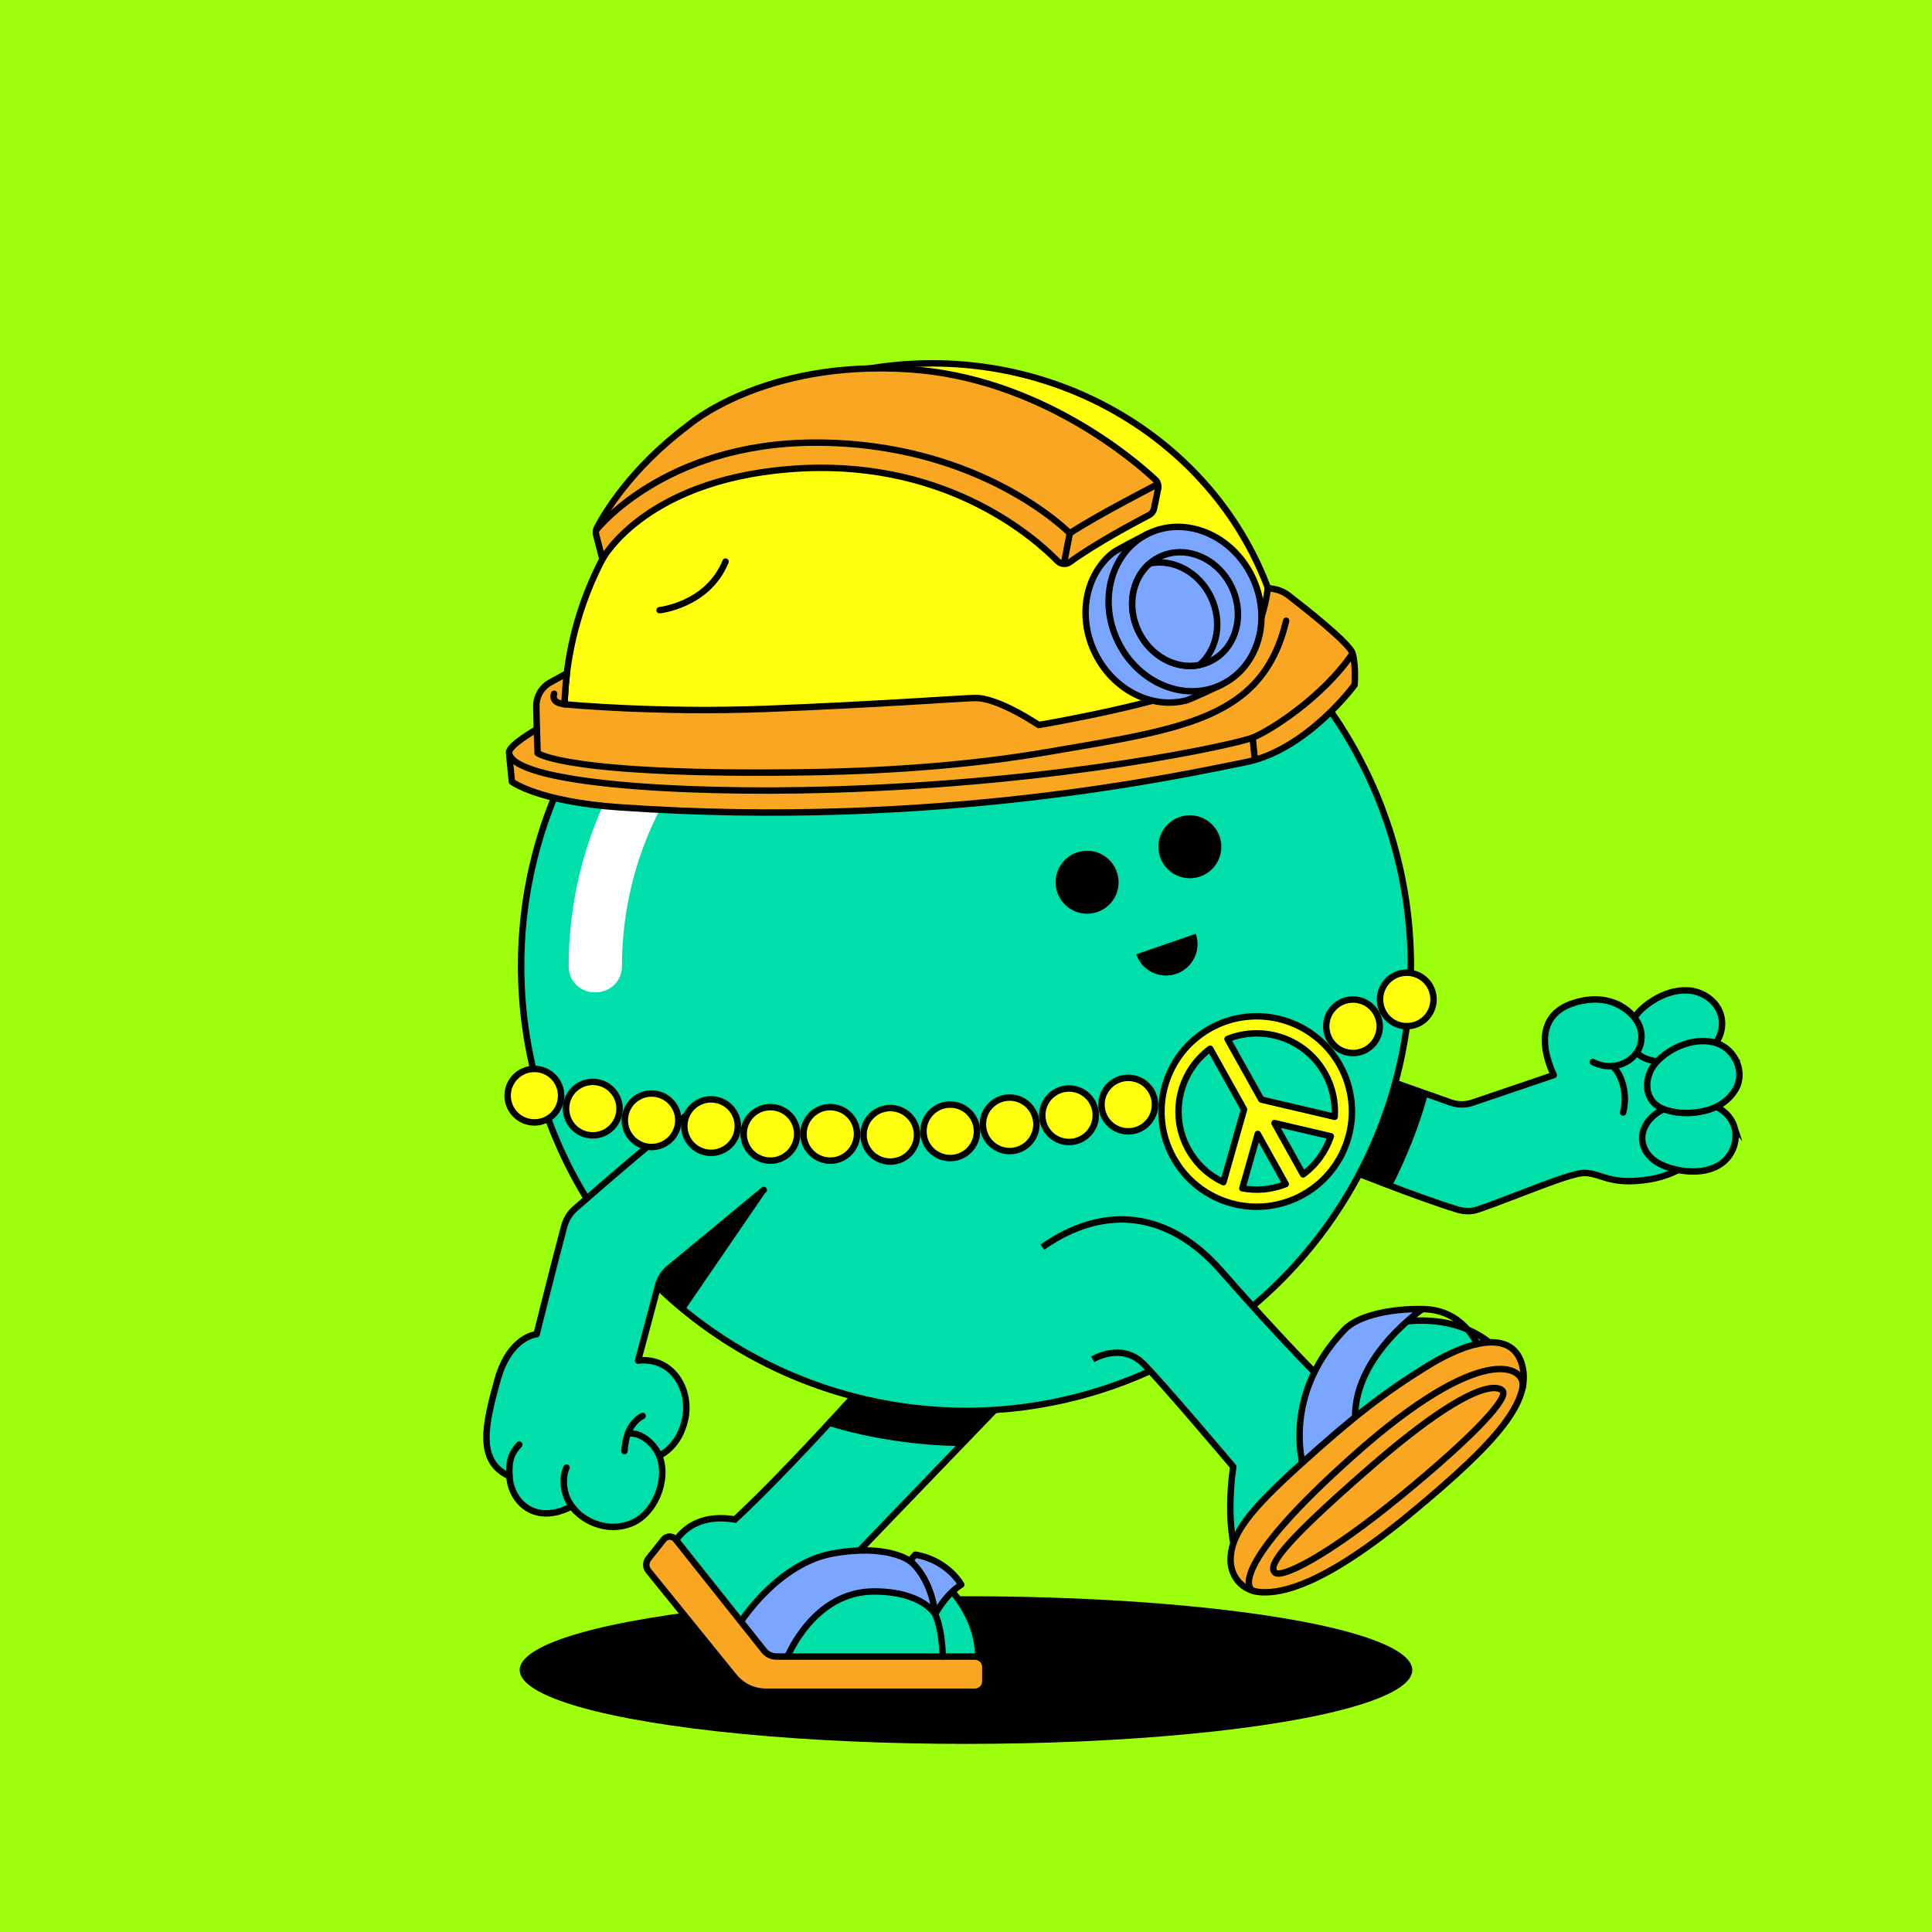<?xml version="1.0" encoding="UTF-8"?>
<svg xmlns="http://www.w3.org/2000/svg" viewBox="0 0 600 600">
<rect x="0" y="0" width="600" height="600" fill="#333333" stroke="none"/>
<svg id="uuid-c55b6f18-22d9-42e7-94a5-9418063ab399" data-name="BACKGROUND" xmlns="http://www.w3.org/2000/svg" viewBox="0 0 600 600"><defs><style>
      .uuid-65b83bcd-5755-41b5-8f46-23c20c164524 {
        fill: #9dff0c;
      }
    </style></defs><rect class="uuid-65b83bcd-5755-41b5-8f46-23c20c164524" x="-1" y="-1" width="602" height="602"/></svg>
<svg id="uuid-21a2137e-152d-4624-8e43-99af15d9f9e8" data-name="BODY" xmlns="http://www.w3.org/2000/svg" viewBox="0 0 600 600"><defs><style>
      .uuid-b1fa838c-bbeb-494c-9d1c-91f652402853 {
        fill: #fff;
      }

      .uuid-a227c661-5872-4a18-bf5e-39f1f58df01d, .uuid-d3680d9f-f8fb-4ba5-9fb9-854e0687d7fc {
        stroke-miterlimit: 10;
      }

      .uuid-a227c661-5872-4a18-bf5e-39f1f58df01d, .uuid-d3680d9f-f8fb-4ba5-9fb9-854e0687d7fc, .uuid-441b8c18-14b3-4232-b93e-e6179449b722, .uuid-54e57772-6d48-4cac-a52c-97b501800de4, .uuid-b14d4e1c-c0bf-49d3-a7dc-02d873d7b4a2 {
        stroke: #000;
        stroke-width: 2px;
      }

      .uuid-a227c661-5872-4a18-bf5e-39f1f58df01d, .uuid-d3680d9f-f8fb-4ba5-9fb9-854e0687d7fc, .uuid-441b8c18-14b3-4232-b93e-e6179449b722, .uuid-b14d4e1c-c0bf-49d3-a7dc-02d873d7b4a2 {
        fill: #00dfa9;
      }

      .uuid-d3680d9f-f8fb-4ba5-9fb9-854e0687d7fc, .uuid-441b8c18-14b3-4232-b93e-e6179449b722, .uuid-54e57772-6d48-4cac-a52c-97b501800de4 {
        stroke-linecap: round;
      }

      .uuid-441b8c18-14b3-4232-b93e-e6179449b722, .uuid-54e57772-6d48-4cac-a52c-97b501800de4, .uuid-b14d4e1c-c0bf-49d3-a7dc-02d873d7b4a2 {
        stroke-linejoin: round;
      }

      .uuid-54e57772-6d48-4cac-a52c-97b501800de4 {
        fill: none;
      }
    </style></defs><ellipse cx="300" cy="518.65" rx="138.6" ry="22.93"/><g><path class="uuid-a227c661-5872-4a18-bf5e-39f1f58df01d" d="m319.36,427.14c-1.16,1.05-54.95,57-54.95,57,0,0,21.51-1.95,31.74,10.62,10.23,12.57,7.26,23.89,7.26,23.89h-66.9s-28.69-36.17-28.69-36.17c0,0,3.74-13.4,20.44-10.59,20.9-19.38,55.52-59.13,55.52-59.13l35.59,14.38Z"/><path d="m283.78,412.76l31.28,12.64-3.24,9.5c-2.93,3.03-9.76,10.12-13.64,14.14-11.92,0-27.98-2.13-41.33-6.37,13.95-15.1,26.93-29.92,26.93-29.92Z"/></g><g><path class="uuid-441b8c18-14b3-4232-b93e-e6179449b722" d="m409.81,359.6c9.2,3.77,29.89,12.05,42.79,16.03,2.11.65,4.41.69,6.5-.04,11.79-4.08,28.47-11.39,33.03-11.32,5.25.08,7.8,3.93,19.88,2.04,13.36-2.1,22.43-11.99,20.93-23.3-4.21-43.28-25.18-26.79-25.18-26.79,0,0-5.84-8.75-18.76-4.82-11.83,3.6-10.2,14.44-6.47,22.47l-25.29,8.58c-2.14.72-4.45.71-6.59-.02l-35.7-12.61"/><path class="uuid-d3680d9f-f8fb-4ba5-9fb9-854e0687d7fc" d="m533.36,312.82c2.5,3.94,1.62,9.14-1.57,12.4-2.47,2.53-5.88,3.88-9.32,4.4-2.8.43-5.7.42-8.49-.08-2.14-.39-4.29-1.1-5.79-2.75-1.66-1.83-2.27-4.46-1.98-6.87.51-4.17,3.84-7.14,7.22-9.26,3.17-1.98,6.86-3.26,10.64-3.09,3.8.18,7.36,2.19,9.3,5.24Z"/><path class="uuid-d3680d9f-f8fb-4ba5-9fb9-854e0687d7fc" d="m538.57,349.84c.97,3.03.32,6.43-1.5,9.01-3.77,5.33-11.17,5.65-16.96,4.27-3.31-.79-6.69-2.21-8.67-5.13-3.13-4.61-.82-9.79,3.48-12.56,2.58-1.66,5.61-2.67,8.63-3.14,5.73-.89,13.1,1.51,15.03,7.56Z"/><path class="uuid-d3680d9f-f8fb-4ba5-9fb9-854e0687d7fc" d="m538.71,328.53c1.8,2.99,2.06,6.89.22,9.9-1.95,3.2-4.94,5.25-8.49,6.28-3.66,1.07-7.64,1.27-11.4.44-2.25-.5-4.53-1.38-5.96-3.28-1.86-2.47-1.89-5.68-.85-8.49,1.2-3.24,4.17-5.69,7.09-7.37,6.15-3.56,15.21-4.43,19.39,2.52Z"/><path class="uuid-d3680d9f-f8fb-4ba5-9fb9-854e0687d7fc" d="m501.85,311.68s9.27,3.84,7.77,12.02c-1.04,5.68-8.17,9.55-14.94,6.13"/><path class="uuid-54e57772-6d48-4cac-a52c-97b501800de4" d="m500.67,331.08c2.41,1.63,5.11,8.04,3.4,14.42"/><path d="m443.44,339.88c-2.88,10.58-6.94,20.23-11.17,28.59-10.17-3.78-21.16-9.53-27-11.93l11.83-26.02,26.35,9.36Z"/></g><g><circle class="uuid-a227c661-5872-4a18-bf5e-39f1f58df01d" cx="300" cy="300" r="138.16"/><path class="uuid-b1fa838c-bbeb-494c-9d1c-91f652402853" d="m184.58,308.17c-4.41,0-7.98-3.57-7.98-7.98,0-67.74,55.11-122.86,122.86-122.86,4.41,0,7.98,3.57,7.98,7.98s-3.57,7.98-7.98,7.98c-58.94,0-106.9,47.95-106.9,106.9,0,4.41-3.57,7.98-7.98,7.98Z"/></g><path class="uuid-54e57772-6d48-4cac-a52c-97b501800de4" d="m264.41,484.14c-4.06.49-11.49,1.36-17.85,7.23"/><path class="uuid-b1fa838c-bbeb-494c-9d1c-91f652402853" d="m185.17,308.14c-4.41,0-7.98-3.57-7.98-7.98,0-67.74,55.11-122.86,122.86-122.86,4.41,0,7.98,3.57,7.98,7.98s-3.57,7.98-7.98,7.98c-58.94,0-106.9,47.95-106.9,106.9,0,4.41-3.57,7.98-7.98,7.98Z"/><path d="m203.75,397.46l34.2-27.46-24.86,36.3c-6.73-5.1-3.66-2.61-9.34-8.83Z"/><path class="uuid-b14d4e1c-c0bf-49d3-a7dc-02d873d7b4a2" d="m323.72,387.31c19.14-13.4,39.15-11.3,55.52,7.36,19.6,22.35,30.57,33.06,30.57,33.06,0,0,10.74-19.34,34.77-17.5,18.26,1.4,24.84,14.43,24.84,14.43,0,0,6.21,8.82-22.45,33.5-28.66,24.68-54.93,40.92-61.14,29.46-6.21-11.46-2.82-32.1-2.82-32.1,0,0-22.02-26.09-27.94-32.01-6.79-6.79-15.71-1.36-15.71-1.36"/><path class="uuid-a227c661-5872-4a18-bf5e-39f1f58df01d" d="m446.97,458.17c-25.89,22.29-49.82,37.69-58.79,32.02-9.77-7.44,26.84-38.54,44.88-52.7,18.04-14.16,32.17-17.82,36.36-12.81,0,0,6.21,8.82-22.45,33.5Z"/><path class="uuid-54e57772-6d48-4cac-a52c-97b501800de4" d="m409.81,427.74c-1.89,2.86-4.55,10.38-4.55,10.38"/><g><path class="uuid-441b8c18-14b3-4232-b93e-e6179449b722" d="m214.11,345.7c-8.05,5.83-25.34,20.79-35.52,29.67-1.67,1.45-2.82,3.41-3.39,5.55-3.14,11.67-8.55,33.44-8.55,33.44,0,0-8.42.58-12.19,14.35-3.64,13.3-6.64,25.06,3.77,29.75.35,7.47,7.51,15.45,19.2,9.41.14-.06,1.32,1.32,1.44,1.45,2.64,2.7,6.36,4.45,10.13,4.81,3.65.36,7.61-.67,10.43-3.08,3.29-2.81,5.4-6.94,6.05-11.2.4-2.61.26-5.31-.75-7.78,0,0,6.2-2.51,8.05-11.34,1.99-9.49-4.22-19.42-14.62-18.18l6.17-23.11c.51-2.2,1.74-4.16,3.49-5.59l29.38-24.3"/><path class="uuid-54e57772-6d48-4cac-a52c-97b501800de4" d="m204.73,452.06c-1.37-3.47-5.39-7.08-9-6.88"/><path class="uuid-54e57772-6d48-4cac-a52c-97b501800de4" d="m178.86,469.3c-5.16-5.27-3.82-11.97-2.9-13.54"/><path class="uuid-54e57772-6d48-4cac-a52c-97b501800de4" d="m158.22,458.45c-.27-5.22.73-7.32,3.06-9.83"/><path class="uuid-54e57772-6d48-4cac-a52c-97b501800de4" d="m193.93,450.63c.14-2.07.48-4.16,1.32-6.06.85-1.95,2.36-3.88,4.31-4.85"/></g></svg>
<svg id="uuid-d5dd65a7-b2b1-4e4f-8af0-4691195114d0" data-name="BODY" xmlns="http://www.w3.org/2000/svg" viewBox="0 0 600 600"><circle cx="369.54" cy="262.94" r="9.78" transform="translate(-8.58 12.49) rotate(-1.91)"/><path d="m352.87,296.37c1.76,5.11,7.33,7.82,12.44,6.06,5.11-1.76,7.82-7.33,6.06-12.44"/><circle cx="337.63" cy="273.96" r="9.78" transform="translate(-8.96 11.43) rotate(-1.91)"/></svg>
<svg id="uuid-0aa8c587-996b-4cdc-8f6f-9857078d28d3" data-name="BODY" xmlns="http://www.w3.org/2000/svg" viewBox="0 0 600 600"><defs><style>
      .uuid-5c1aa41b-276d-47a9-975e-6b51258e34fd {
        fill: #7aa6ff;
      }

      .uuid-5c1aa41b-276d-47a9-975e-6b51258e34fd, .uuid-5420853f-4843-434c-aead-428453da705c, .uuid-98d20c01-64f9-488a-bda2-9c627608ef99 {
        stroke: #000;
        stroke-linecap: round;
        stroke-linejoin: round;
        stroke-width: 2px;
      }

      .uuid-5420853f-4843-434c-aead-428453da705c {
        fill: none;
      }

      .uuid-98d20c01-64f9-488a-bda2-9c627608ef99 {
        fill: #f9a723;
      }
    </style></defs><g id="uuid-efe03c10-21e9-40e1-b362-43562c7320e3" data-name="uuid-3374edde-7b2c-4e71-84a6-3cb653058dc6"><g id="uuid-7e5c48c3-5d6e-4296-9f6a-e6035b6c477a" data-name="uuid-298fa604-3857-4000-a4c4-1a509c9ef803"><g><path class="uuid-5c1aa41b-276d-47a9-975e-6b51258e34fd" d="m244.59,514.46s8.09-20.22,26.83-20.22c15.1,0,19.01,7.06,19.01,7.06,0,0,3.03-5.94,8.09-9.18,0,0-4.15-7.58-14.26-9.3l-1.73,1.91s-6.97-5.35-23.92-2.28c-16.95,3.07-28.51,21.15-28.51,21.15l.92,8.35,4.39,6.42,9.18-3.89v-.02Z"/><path class="uuid-98d20c01-64f9-488a-bda2-9c627608ef99" d="m209.84,478.1l27.45,34.51c.93,1.16,2.33,1.84,3.82,1.84h61.66c1.79,0,3.24,1.45,3.24,3.24v4.45c0,1.79-1.45,3.24-3.24,3.24h-64.92c-3.9,0-7.59-1.79-10-4.85l-26.47-32.68c-.89-1.1-.9-2.68-.02-3.79l4.63-5.81c.91-1.33,2.85-1.41,3.86-.14h0Z"/><path class="uuid-5420853f-4843-434c-aead-428453da705c" d="m282.53,484.72c2.44,1.78,6.89,7.45,7.9,16.57,2.33,5.28,2.33,13.17,2.33,13.17"/></g><g><path class="uuid-5c1aa41b-276d-47a9-975e-6b51258e34fd" d="m405.26,457.42s-8.33-22.95,12.28-44.49c4.45-4.65,15.27-6.57,24.17-6.37,0,0-25.89,17.7-19.96,39.81l-16.49,11.06h0Z"/><path class="uuid-98d20c01-64f9-488a-bda2-9c627608ef99" d="m382.22,485.43c.29,4,3.37,8.75,9.54,9.05s18.87-1.74,46.41-24.52c27.54-22.78,37.32-34.79,34.59-45.81-2.73-11.02-15.88-8.29-29.33,0-13.45,8.29-23.24,15.87-39.34,30.44-15.19,13.75-22.52,21.98-21.88,30.84h0Z"/><path class="uuid-5420853f-4843-434c-aead-428453da705c" d="m472.87,430.86c1.07-6.88-12.92-14.11-52.29,20.95-38.8,34.55-33.55,42.06-30.93,42.38"/><path class="uuid-5420853f-4843-434c-aead-428453da705c" d="m395.95,488.37c1.88,1.93,15.96-4.79,39.42-24.07,23.46-19.28,33.17-30.27,31.28-32.36s-10.79-2.61-41.12,23.75c-30.33,26.36-31.35,30.85-29.58,32.67h0Z"/><path class="uuid-5420853f-4843-434c-aead-428453da705c" d="m441.71,406.56c12.54-.01,17.04,10.85,17.04,10.85"/></g></g></g></svg>
<svg id="uuid-1814dd4d-896f-43a9-8cc5-9df7690e94a2" data-name="BACKGROUND" xmlns="http://www.w3.org/2000/svg" viewBox="0 0 600 600"><defs><style>
      .uuid-3be35196-23eb-415c-bbdf-01577589215b {
        fill: #ffff0d;
        stroke: #000;
        stroke-linecap: round;
        stroke-linejoin: round;
        stroke-width: 2px;
      }
    </style></defs><path class="uuid-3be35196-23eb-415c-bbdf-01577589215b" d="m375.86,319.37c-14.26,7.96-19.36,25.98-11.4,40.24,7.96,14.26,25.98,19.36,40.24,11.4,14.26-7.96,19.36-25.98,11.4-40.24-7.96-14.26-25.98-19.36-40.24-11.4Zm-.03,6.32l10.52,18.84-6.41,22.61c-4.44-2.08-8.29-5.52-10.86-10.12-6.02-10.78-2.93-24.18,6.75-31.33Zm9.99,43.35l4.79-16.89,8.69,15.57c-4.39,1.76-9.06,2.15-13.48,1.32Zm18.87-4.32l-8.9-15.94,17.51,4.1c-1.55,4.62-4.47,8.8-8.6,11.84Zm9.8-17.89l-22.77-5.34-10.5-18.81c11.18-4.52,24.23-.12,30.26,10.68,2.38,4.26,3.33,8.94,3.02,13.47Z"/><circle class="uuid-3be35196-23eb-415c-bbdf-01577589215b" cx="420.18" cy="318.72" r="8.31"/><circle class="uuid-3be35196-23eb-415c-bbdf-01577589215b" cx="436.89" cy="310.38" r="8.31"/><circle class="uuid-3be35196-23eb-415c-bbdf-01577589215b" cx="350.39" cy="343.04" r="8.31"/><circle class="uuid-3be35196-23eb-415c-bbdf-01577589215b" cx="332" cy="346.35" r="8.31"/><circle class="uuid-3be35196-23eb-415c-bbdf-01577589215b" cx="313.56" cy="349.17" r="8.31"/><circle class="uuid-3be35196-23eb-415c-bbdf-01577589215b" cx="295.1" cy="351.34" r="8.31"/><circle class="uuid-3be35196-23eb-415c-bbdf-01577589215b" cx="276.49" cy="352.43" r="8.31"/><circle class="uuid-3be35196-23eb-415c-bbdf-01577589215b" cx="257.85" cy="352.14" r="8.31"/><circle class="uuid-3be35196-23eb-415c-bbdf-01577589215b" cx="239.26" cy="352.14" r="8.31"/><circle class="uuid-3be35196-23eb-415c-bbdf-01577589215b" cx="220.83" cy="349.72" r="8.31"/><circle class="uuid-3be35196-23eb-415c-bbdf-01577589215b" cx="202.35" cy="347.91" r="8.31"/><circle class="uuid-3be35196-23eb-415c-bbdf-01577589215b" cx="184.1" cy="344.29" r="8.31"/><circle class="uuid-3be35196-23eb-415c-bbdf-01577589215b" cx="165.96" cy="340.27" r="8.31"/></svg>
<svg id="uuid-ab1931fc-d5c0-4cb4-afd6-f3bc81ff7581" data-name="BODY" xmlns="http://www.w3.org/2000/svg" xmlns:xlink="http://www.w3.org/1999/xlink" viewBox="0 0 600 600"><defs><style>
      .uuid-46c841ce-3b67-4779-b315-85ce00fa542b, .uuid-51c94c6f-fd18-4e3b-98c7-3f099a22fee0, .uuid-9e6c6a35-d2f6-4ae0-951a-9d22770e9b35, .uuid-55198174-3401-4ad9-94f7-c8a54995cc5e {
        fill: none;
      }

      .uuid-51c94c6f-fd18-4e3b-98c7-3f099a22fee0 {
        clip-path: url(#uuid-96d0c1a6-a810-45b4-bcd2-6cce64fda90e);
      }

      .uuid-cb49d95c-18e8-459d-b7b5-1b5c6d4b6d33, .uuid-b2f3ed1d-5c30-4614-b99f-eaad7ebd5d96 {
        fill: #7aa6ff;
      }

      .uuid-cb49d95c-18e8-459d-b7b5-1b5c6d4b6d33, .uuid-b2f3ed1d-5c30-4614-b99f-eaad7ebd5d96, .uuid-1bd459ee-3e86-4ab0-8ca7-9f1d28e7821b, .uuid-9e6c6a35-d2f6-4ae0-951a-9d22770e9b35 {
        stroke: #000;
        stroke-linecap: round;
        stroke-linejoin: round;
      }

      .uuid-cb49d95c-18e8-459d-b7b5-1b5c6d4b6d33, .uuid-1bd459ee-3e86-4ab0-8ca7-9f1d28e7821b, .uuid-9e6c6a35-d2f6-4ae0-951a-9d22770e9b35 {
        stroke-width: 2px;
      }

      .uuid-b2f3ed1d-5c30-4614-b99f-eaad7ebd5d96 {
        stroke-width: 2px;
      }

      .uuid-1ab747fd-048c-4897-9f0a-d0eb8569cbe1 {
        fill: #f9a723;
      }

      .uuid-1bd459ee-3e86-4ab0-8ca7-9f1d28e7821b {
        fill: #ffff0d;
      }

      .uuid-55198174-3401-4ad9-94f7-c8a54995cc5e {
        clip-path: url(#uuid-cca5cbc4-5e03-4551-b42d-78a54b79ec4d);
      }
    </style><clipPath id="uuid-cca5cbc4-5e03-4551-b42d-78a54b79ec4d"><path class="uuid-46c841ce-3b67-4779-b315-85ce00fa542b" d="m187.08,173.64l-1.95-7.59c-.18-.71-.1-1.46.24-2.11,2.02-3.91,10.25-18.26,28.21-31.73,0,0,23.2-20.5,68.77-17.54,40.38,2.63,70.17,28.44,76.43,34.29.77.71,1.1,1.77.89,2.8l-1.27,6.15c-.18.88-.75,1.64-1.55,2.05-4.05,2.11-16.93,8.97-24.55,14.58-1.2.88-2.85.75-3.89-.31-6.9-7.06-33.64-30.87-78.7-28.82-48.78,2.23-62.63,28.23-62.63,28.23h0Z"/></clipPath><clipPath id="uuid-96d0c1a6-a810-45b4-bcd2-6cce64fda90e"><path class="uuid-46c841ce-3b67-4779-b315-85ce00fa542b" d="m393.75,182.6l1.89.33c1.67.29,3.23.98,4.57,2.02,5.28,4.08,18.96,14.87,19.85,17.97,1.11,3.84.61,9.81.61,9.81,0,0-14.8,20.22-33.94,24-19.15,3.78-95.09,20.88-194.19,14-25.46-1.77-33.57-7.97-33.57-7.97,0,0-.67-6.72-.88-9.01-.2-2.29,8.63-7.28,8.63-7.28,0,0-.09-3.54-.15-7.07-.05-3.11,1.62-5.99,4.35-7.48l5.11-2.8s-.67,6.19-.69,9.6c0,0,28.24,2.76,62.76,1.42,34.52-1.35,57.44-3.1,64.58-3.37,7.15-.27,19.89,8.39,19.89,8.39,0,0,41.19-6.91,55.21-14.46,14.02-7.55,15.95-28.08,15.95-28.08h0Z"/></clipPath></defs><g id="uuid-9b290a8c-1546-4f24-aae8-16bce36dddf7" data-name="uuid-23968290-0a3a-4a15-8166-5b4124cfd492"><g><path class="uuid-1bd459ee-3e86-4ab0-8ca7-9f1d28e7821b" d="m281.13,233.94c75.24-6.27,104.36-20.83,104.36-20.83l12.32-16.88c-12.1-54.27-66.47-90.62-125.26-82.17-61.12,8.79-104.01,62.7-96.37,120.76,13.82,1.47,48.52,3.82,104.95-.88h0Z"/><path class="uuid-9e6c6a35-d2f6-4ae0-951a-9d22770e9b35" d="m204.85,189.49s14.94-1.52,20.48-15.09"/><g><path class="uuid-1ab747fd-048c-4897-9f0a-d0eb8569cbe1" d="m187.08,173.64l-1.95-7.59c-.18-.71-.1-1.46.24-2.11,2.02-3.91,10.25-18.26,28.21-31.73,0,0,23.2-20.5,68.77-17.54,40.38,2.63,70.17,28.44,76.43,34.29.77.71,1.1,1.77.89,2.8l-1.27,6.15c-.18.88-.75,1.64-1.55,2.05-4.05,2.11-16.93,8.97-24.55,14.58-1.2.88-2.85.75-3.89-.31-6.9-7.06-33.64-30.87-78.7-28.82-48.78,2.23-62.63,28.23-62.63,28.23h0Z"/><g class="uuid-55198174-3401-4ad9-94f7-c8a54995cc5e"><g><path class="uuid-9e6c6a35-d2f6-4ae0-951a-9d22770e9b35" d="m184.86,164.97s20.97-27.38,68.16-27.51c51.57-.14,79.22,28.15,79.22,28.15,8.45-5.6,27.77-15.48,27.77-15.48"/><line class="uuid-9e6c6a35-d2f6-4ae0-951a-9d22770e9b35" x1="332.24" y1="165.62" x2="330.2" y2="176.16"/></g></g><path class="uuid-9e6c6a35-d2f6-4ae0-951a-9d22770e9b35" d="m187.08,173.64l-1.95-7.59c-.18-.71-.1-1.46.24-2.11,2.02-3.91,10.25-18.26,28.21-31.73,0,0,23.2-20.5,68.77-17.54,40.38,2.63,70.17,28.44,76.43,34.29.77.71,1.1,1.77.89,2.8l-1.27,6.15c-.18.88-.75,1.64-1.55,2.05-4.05,2.11-16.93,8.97-24.55,14.58-1.2.88-2.85.75-3.89-.31-6.9-7.06-33.64-30.87-78.7-28.82-48.78,2.23-62.63,28.23-62.63,28.23h0Z"/></g><g><path class="uuid-1ab747fd-048c-4897-9f0a-d0eb8569cbe1" d="m393.75,182.6l1.89.33c1.67.29,3.23.98,4.57,2.02,5.28,4.08,18.96,14.87,19.85,17.97,1.11,3.84.61,9.81.61,9.81,0,0-14.8,20.22-33.94,24-19.15,3.78-95.09,20.88-194.19,14-25.46-1.77-33.57-7.97-33.57-7.97,0,0-.67-6.72-.88-9.01-.2-2.29,8.63-7.28,8.63-7.28,0,0-.09-3.54-.15-7.07-.05-3.11,1.62-5.99,4.35-7.48l5.11-2.8s-.67,6.19-.69,9.6c0,0,28.24,2.76,62.76,1.42,34.52-1.35,57.44-3.1,64.58-3.37,7.15-.27,19.89,8.39,19.89,8.39,0,0,41.19-6.91,55.21-14.46,14.02-7.55,15.95-28.08,15.95-28.08h0Z"/><g class="uuid-51c94c6f-fd18-4e3b-98c7-3f099a22fee0"><g><path class="uuid-9e6c6a35-d2f6-4ae0-951a-9d22770e9b35" d="m158.09,233.74c.88,9.01,49.4,12.98,100.52,11.46,72.08-2.15,125.26-14.09,130.42-16.11,5.16-2.02,21.67-12.4,31.04-26.17"/><line class="uuid-9e6c6a35-d2f6-4ae0-951a-9d22770e9b35" x1="389.02" y1="229.09" x2="389.71" y2="236"/><path class="uuid-9e6c6a35-d2f6-4ae0-951a-9d22770e9b35" d="m166.72,226.46l.24,7.42s9,7.15,85.04,5.93c25.97-.41,51.15-2.46,73.03-6.22,42.18-7.25,67.12-10.07,74.4-40.81"/><path class="uuid-9e6c6a35-d2f6-4ae0-951a-9d22770e9b35" d="m175.35,218.7c-4.55-.44-3.26-3.24-3.26-3.24"/></g></g><path class="uuid-9e6c6a35-d2f6-4ae0-951a-9d22770e9b35" d="m393.75,182.6l1.89.33c1.67.29,3.23.98,4.57,2.02,5.28,4.08,18.96,14.87,19.85,17.97,1.11,3.84.61,9.81.61,9.81,0,0-14.8,20.22-33.94,24-19.15,3.78-95.09,20.88-194.19,14-25.46-1.77-33.57-7.97-33.57-7.97,0,0-.67-6.72-.88-9.01-.2-2.29,8.63-7.28,8.63-7.28,0,0-.09-3.54-.15-7.07-.05-3.11,1.62-5.99,4.35-7.48l5.11-2.8s-.67,6.19-.69,9.6c0,0,28.24,2.76,62.76,1.42,34.52-1.35,57.44-3.1,64.58-3.37,7.15-.27,19.89,8.39,19.89,8.39,0,0,41.19-6.91,55.21-14.46,14.02-7.55,15.95-28.08,15.95-28.08h0Z"/></g><g><path class="uuid-cb49d95c-18e8-459d-b7b5-1b5c6d4b6d33" d="m379.46,212.59c-1.27.62-9.71,4.59-11.04,4.93-10.68,2.77-22.72-3.19-28.34-14.7-5.53-11.32-3.01-24.24,5.4-31.06,1.2-.97,9.66-5.31,11.09-6.01,6.51,13.31,17.78,36.38,22.89,46.83h0Z"/><ellipse class="uuid-b2f3ed1d-5c30-4614-b99f-eaad7ebd5d96" cx="368.02" cy="189.18" rx="23.15" ry="26.06" transform="translate(-45.69 180.81) rotate(-26.05)"/><ellipse class="uuid-b2f3ed1d-5c30-4614-b99f-eaad7ebd5d96" cx="368.02" cy="189.18" rx="16.01" ry="18.02" transform="translate(-45.69 180.81) rotate(-26.05)"/><path class="uuid-cb49d95c-18e8-459d-b7b5-1b5c6d4b6d33" d="m357.1,174.97c-5.59,4.77-7.23,13.53-3.46,21.23,3.76,7.7,11.68,11.79,18.88,10.31,5.59-4.77,7.23-13.53,3.47-21.23-3.76-7.7-11.68-11.79-18.88-10.31Z"/></g></g></g></svg>
</svg>